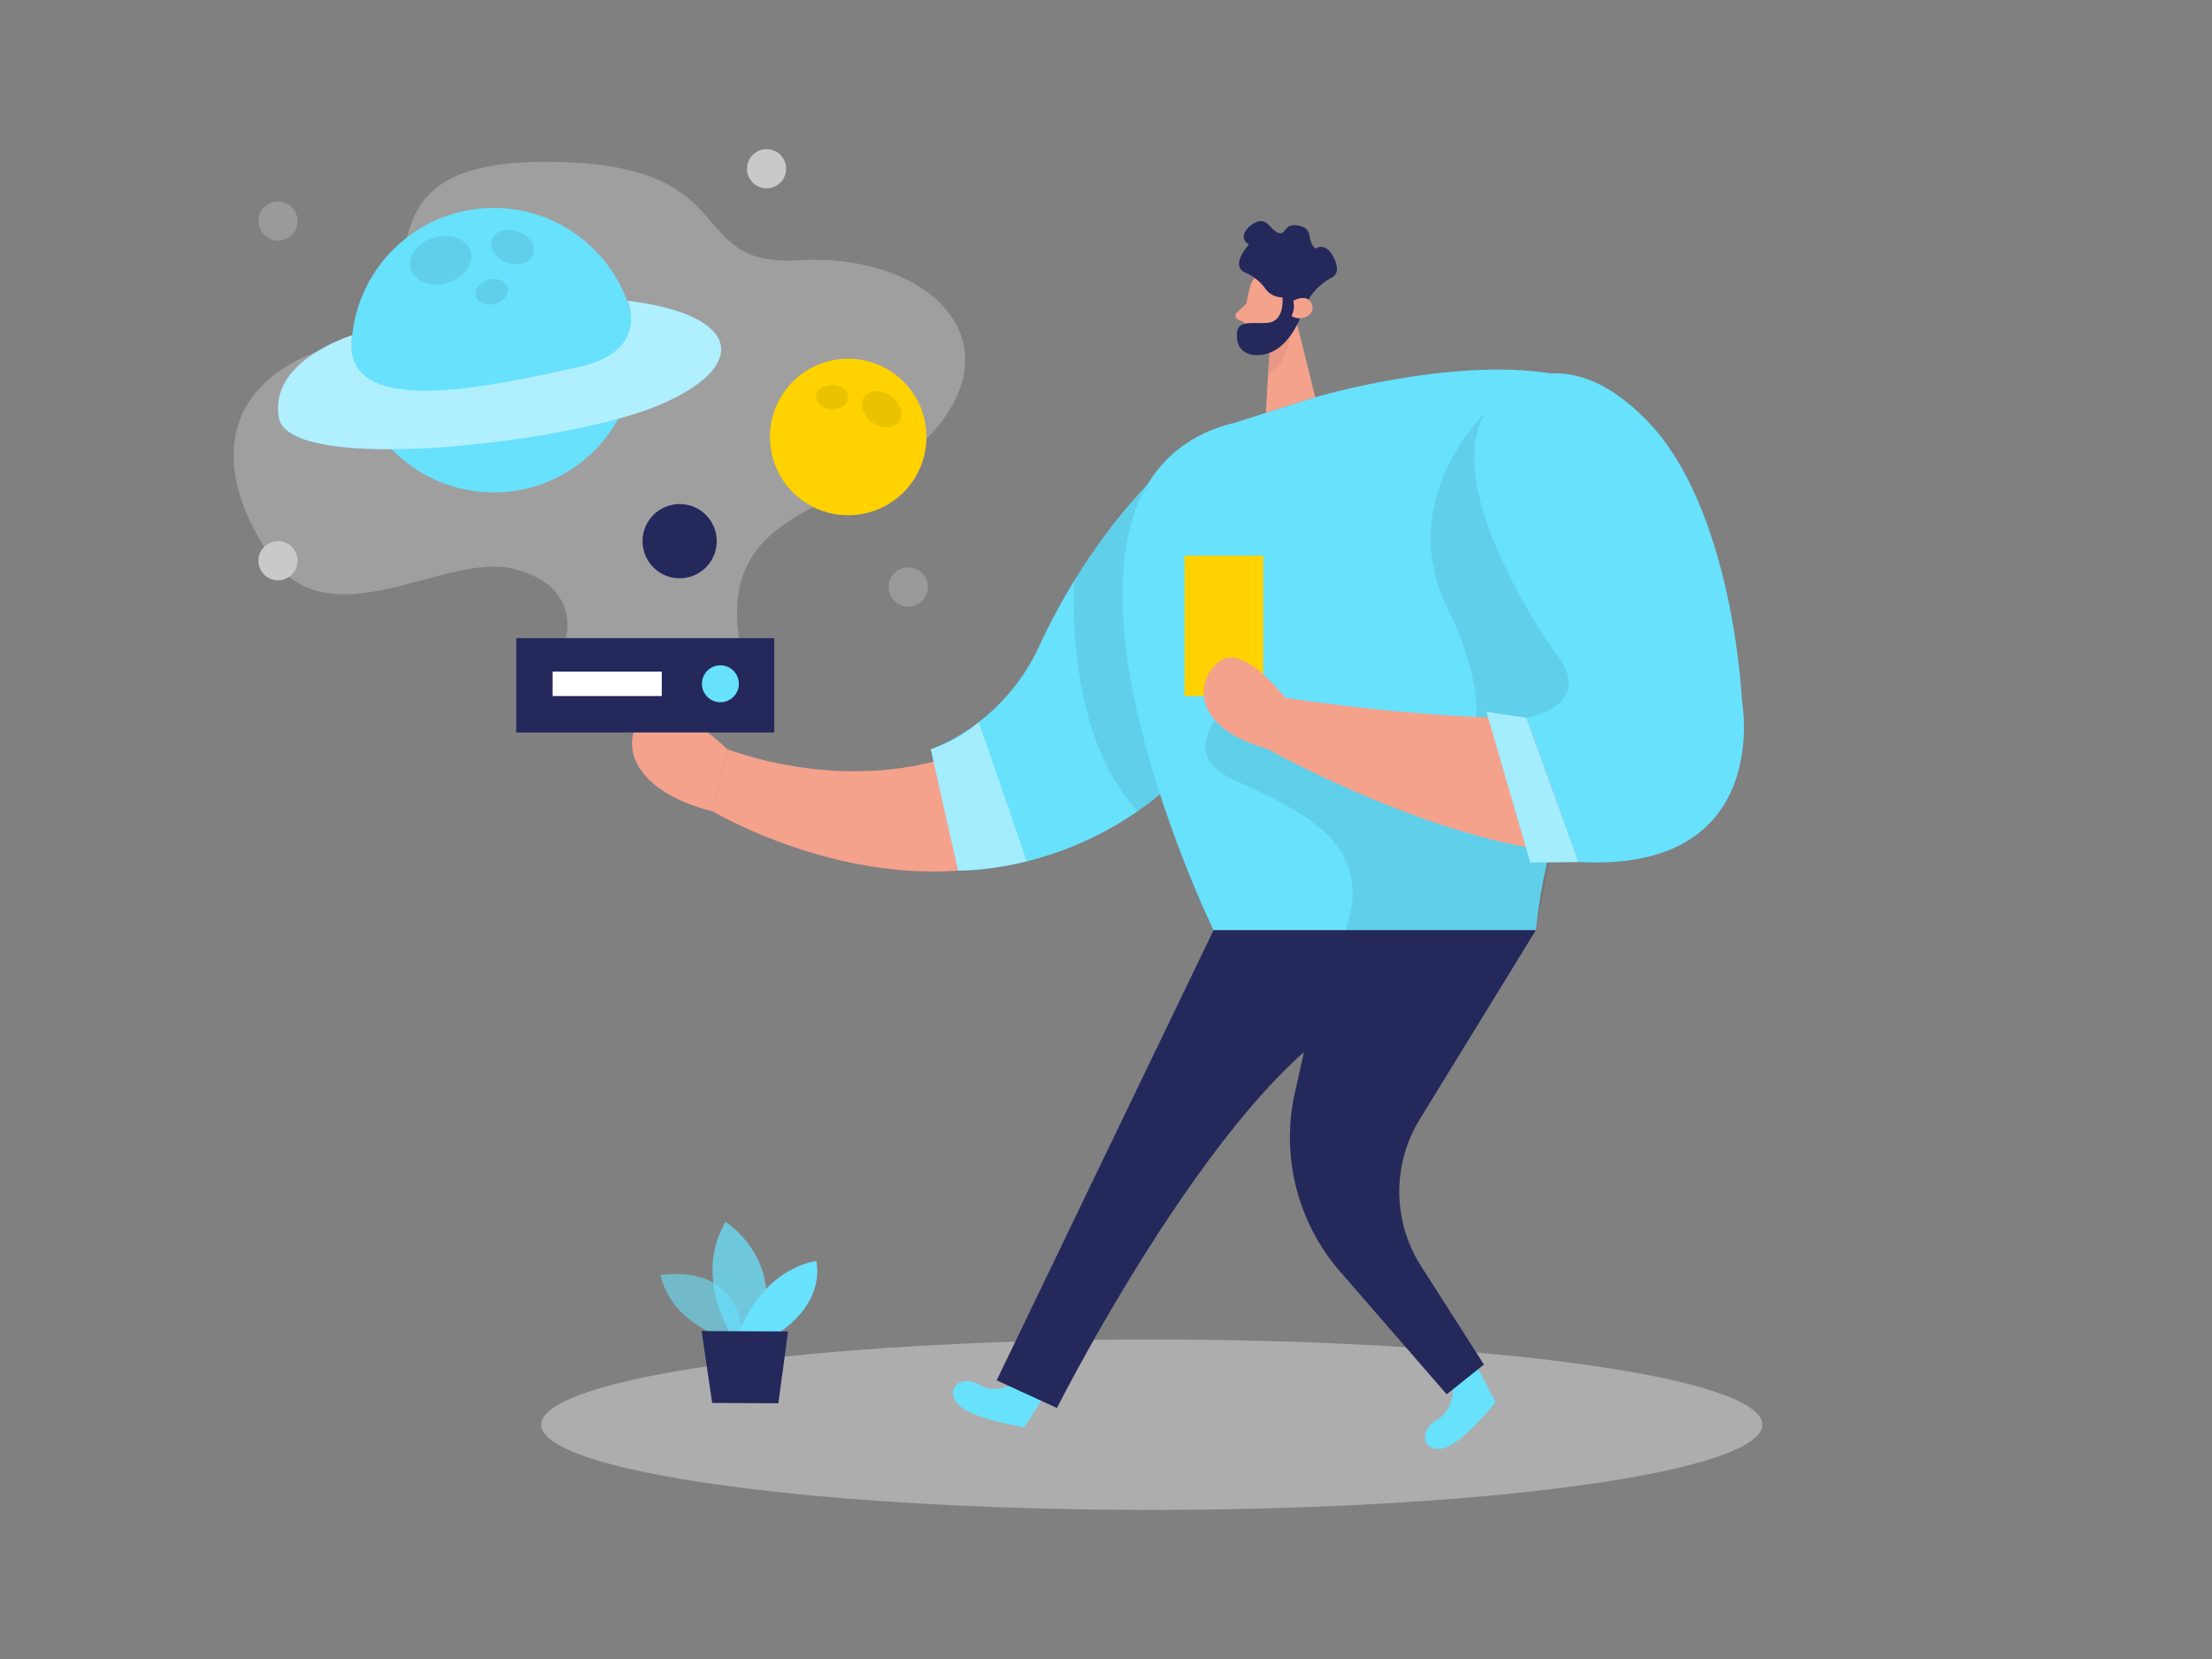 <svg id="Layer_1" data-name="Layer 1" xmlns="http://www.w3.org/2000/svg" viewBox="0 0 400 300"><rect x="0" y="0" width="400" height="300" fill="#808080" stroke="none"/><title>#99_ar_twocolour</title><path d="M102.33,115.4s2.88-9.57-9.63-12.56-33.14,13.5-43.91-2.37-9.27-32,12.26-38.14-.84-32.77,36.82-33.07S123,48.4,144.5,47.06s38.28,12.61,25.72,29.26S129.9,89.38,133.61,115.4Z" fill="#e6e6e6" opacity="0.3"/><ellipse cx="208.28" cy="257.63" rx="110.41" ry="15.41" fill="#e6e6e6" opacity="0.45"/><path d="M184.16,249.79s-3.7,2.6-7,.65-6.32.55-4.05,3.35,12.12,4.29,12.12,4.29l3.8-5.95Z" fill="#68e1fd"/><path d="M262.76,250.34s.42,4.5-2.92,6.43-2.66,5.77.89,5.19,9.74-8.41,9.74-8.41l-3.29-6.25Z" fill="#68e1fd"/><path d="M219.45,168.21l-39.22,81.4,10.9,5s34.5-68.59,60.35-73.38Z" fill="#24285b"/><path d="M211.68,84.77s-17.8,17-21.39,34.52-31.85,25.64-58.77,16.2l-2.69,11.19s57.42,34.55,90.62-19.29S211.68,84.77,211.68,84.77Z" fill="#f4a28c"/><path d="M130.84,241.87s-9.37-2.56-11.41-11.28c0,0,14.52-2.94,14.94,12Z" fill="#68e1fd" opacity="0.58"/><path d="M132,240.94s-6.55-10.35-.78-20c0,0,11,7,6.13,20.05Z" fill="#68e1fd" opacity="0.73"/><path d="M133.68,241s3.46-10.93,13.92-13c0,0,2,7.1-6.77,13Z" fill="#68e1fd"/><polygon points="126.88 240.7 128.78 253.7 140.75 253.75 142.51 240.77 126.88 240.7" fill="#24285b"/><circle cx="50.27" cy="101.4" r="3.54" fill="#c9c9c9"/><circle cx="138.62" cy="30.51" r="3.54" fill="#c9c9c9"/><circle cx="50.27" cy="39.97" r="3.54" fill="#c9c9c9" opacity="0.36"/><circle cx="164.24" cy="106.14" r="3.54" fill="#c9c9c9" opacity="0.36"/><path d="M226.07,51.83A30.67,30.67,0,0,0,225,60a2.5,2.5,0,0,0,2.66,2.33,5.53,5.53,0,0,0,5-3.29l2.25-4a4.46,4.46,0,0,0-1.06-5C231.43,47.51,226.73,48.87,226.07,51.83Z" fill="#f4a28c"/><polygon points="233.93 56.03 237.84 71.84 228.9 74.67 229.67 61.56 233.93 56.03" fill="#f4a28c"/><path d="M225.39,54.89l-1.71,1.62a.79.79,0,0,0,.26,1.32l1.8.7Z" fill="#f4a28c"/><path d="M229.65,61.89s3-1.39,3.86-2.63c0,0-.18,6.5-4.2,8.39Z" fill="#ce8172" opacity="0.31"/><path d="M231,56.33s.38-1.87,1.77-1.46.84,3.11-1.12,3Z" fill="#f4a28c"/><path d="M236.75,53.94l-1,1.79s-1.25,4.59-4.31,7-7.36,1.89-7.73-1.34c-.42-3.71,2.06-2.82,5.38-3s2.82-4.61,2.82-4.61a3.78,3.78,0,0,1-3.14-1.65,8.79,8.79,0,0,0-3.56-2.83c-2.94-1.24.65-5.1.65-5.1-2-1.09-.46-3.38,1.45-4.08s2.45,1.53,3.89,2,.87-1.88,3.67-1.31,1.28,2.64,3,4.16c0,0,1.94-1.48,3.43,1.88.86,1.93.42,2.83-.44,3.33A10.78,10.78,0,0,0,236.75,53.94Z" fill="#24285b"/><path d="M217.81,78.33s-17.55,12-29.76,38.24A36.81,36.81,0,0,1,172,133.83a35.16,35.16,0,0,1-3.68,1.66l4.93,21.94s31.73.92,50.19-30S217.81,78.33,217.81,78.33Z" fill="#68e1fd"/><path d="M207.54,87.59s-9,9.83-13.23,17.35c0,0-2.14,27.16,11.39,41.74l4.05-3.1,12.62-18.21Z" opacity="0.08"/><path d="M233.87,54.39s2.41-1.42,3.31.5-1.8,3.42-3.63,2.25A4,4,0,0,0,233.87,54.39Z" fill="#f4a28c"/><path d="M223.43,76.4l14.41-4.56s60.57-18,61.92,14.24c1.24,29.74-18.89,49.22-22,82.13H219.45S179.85,86.87,223.43,76.4Z" fill="#68e1fd"/><path d="M268.53,74.67s-16.31,15.6-6.9,35,6.28,32.3-8.08,29.61-31.18-12.12-31.18-12.12-9.87,8.53,0,13.46,27.2,10.6,20.89,27.59h34.47l2.44-12.28,14-25.32v-9.92L278.9,82.3Z" opacity="0.08"/><path d="M168.31,135.49l4.93,21.94a58.29,58.29,0,0,0,12.44-1.68L177,130.61A24.62,24.62,0,0,1,168.31,135.49Z" fill="#fff" opacity="0.39"/><path d="M219.45,168.21h58.28l-21,34.2A25,25,0,0,0,257,229l11.34,17.75-6.73,5.39-19.3-22.23a37,37,0,0,1-8.15-32.34l3.66-16.32Z" fill="#24285b"/><path d="M268.2,81.84A12.92,12.92,0,0,1,286,69.74c10.78,4.37,24.11,17.14,27.2,53.1,5.38,62.57-83.91,12.65-83.91,12.65l3.12-9.31s27.17,4.2,46.3,3.58A6.66,6.66,0,0,0,284,119.23C277.4,110.11,268.36,95.17,268.2,81.84Z" fill="#f4a28c"/><path d="M271.38,71.31S282.49,60.09,298,76.24,315,126.71,315,126.71s5.84,31.18-29.61,29.16L276,129.79s13-2.12,5.16-11.91C281.14,117.88,256.46,83.64,271.38,71.31Z" fill="#68e1fd"/><polygon points="275.98 129.79 268.8 128.73 276.73 155.97 285.4 155.88 275.98 129.79" fill="#68e1fd"/><rect x="214.19" y="100.47" width="14.23" height="25.4" fill="#ffd200"/><polygon points="275.98 129.79 268.8 128.73 276.73 155.97 285.4 155.88 275.98 129.79" fill="#fff" opacity="0.39"/><path d="M232.43,126.18s-6.55-8.36-10.73-7.17-9,11.72,7.61,16.48Z" fill="#f4a28c"/><path d="M131.52,135.49s-7.06-7.19-12.74-6.76-9.21,13,10.05,18Z" fill="#f4a28c"/><rect x="93.35" y="115.4" width="46.66" height="17.05" fill="#24285b"/><rect x="99.93" y="121.44" width="19.74" height="4.43" fill="#fff"/><circle cx="130.27" cy="123.65" r="3.34" fill="#68e1fd"/><circle cx="89.28" cy="63.32" r="25.72" fill="#68e1fd"/><circle cx="153.38" cy="79.02" r="14.15" fill="#ffd200"/><path d="M63.71,60.62S48.6,65.16,50.42,75.52s51.69,4.78,68.42-2.13,15.6-16.44-5.36-19c0,0,4.2,9.15-8.9,12C89.17,69.75,61.22,76.31,63.71,60.62Z" fill="#68e1fd"/><path d="M63.71,60.62S48.6,65.16,50.42,75.52s51.69,4.78,68.42-2.13,15.6-16.44-5.36-19c0,0,4.2,9.15-8.9,12C89.17,69.75,61.22,76.31,63.71,60.62Z" fill="#fff" opacity="0.48"/><ellipse cx="79.94" cy="47.06" rx="5.67" ry="4.29" transform="matrix(0.96, -0.27, 0.27, 0.96, -9.77, 23.47)" opacity="0.08"/><ellipse cx="92.7" cy="44.68" rx="2.99" ry="3.96" transform="translate(18.63 116.12) rotate(-69.7)" opacity="0.08"/><ellipse cx="159.42" cy="74.02" rx="2.91" ry="3.85" transform="translate(5.76 159.34) rotate(-53.95)" opacity="0.08"/><ellipse cx="88.91" cy="52.76" rx="2.99" ry="2.26" transform="translate(-10.98 26.12) rotate(-15.75)" opacity="0.08"/><ellipse cx="150.47" cy="71.81" rx="2.91" ry="2.2" opacity="0.08"/><circle cx="122.9" cy="97.86" r="6.71" fill="#24285b"/></svg>